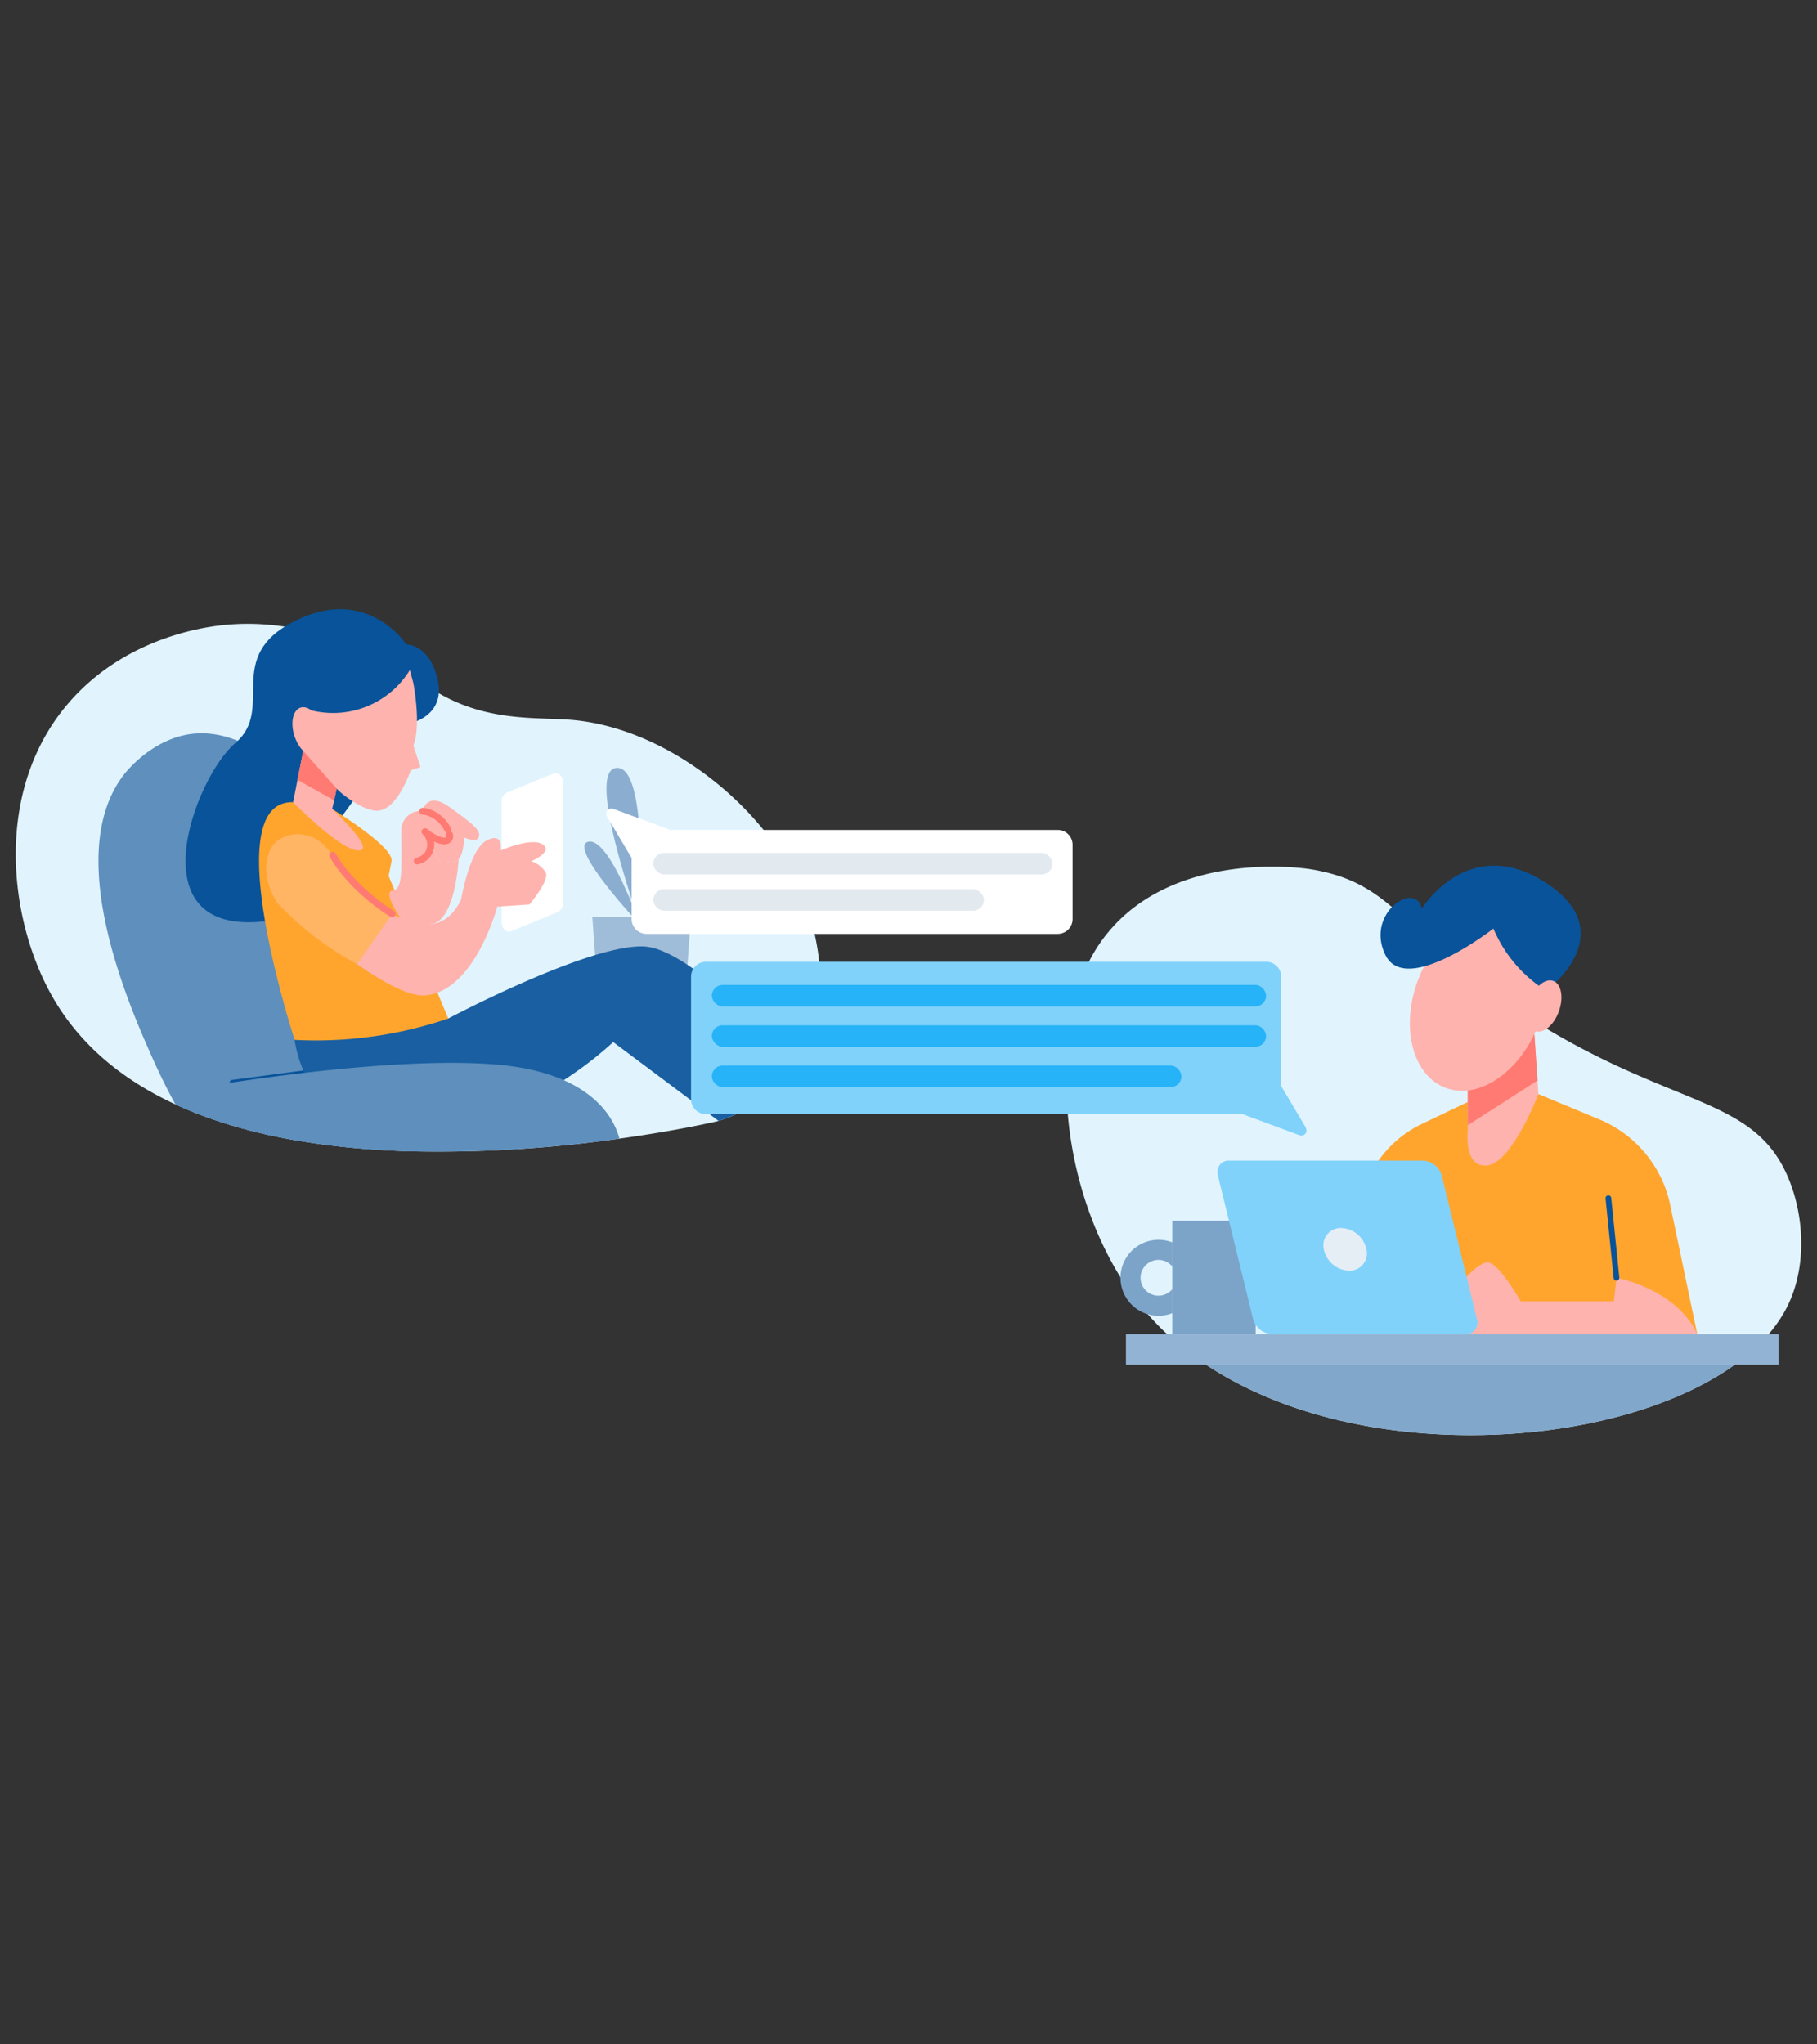 <svg xmlns="http://www.w3.org/2000/svg" width="400" height="450" viewBox="0 0 400 450">
  <rect x="0" y="0" width="400" height="450" fill="#333333" stroke="none"/>
  <g id="Illustration-2" transform="translate(-2123 -1183)">
    <rect id="Rectangle_2757" data-name="Rectangle 2757" width="400" height="450" transform="translate(2123 1183)" fill="none"/>
    <g id="Group_6048" data-name="Group 6048" transform="translate(1684.601 828.539)">
      <g id="Group_5977" data-name="Group 5977" transform="translate(441.868 488.556)">
        <g id="Group_5947" data-name="Group 5947" transform="translate(0 3.225)">
          <path id="Path_20305" data-name="Path 20305" d="M449.779,573.985c6.189,11,15.819,18.7,27.237,23.982.054.021.108.053.162.075,15.257,7.009,33.685,9.726,51.455,10.243a281.4,281.4,0,0,0,46.129-2.782c12.94-1.8,21.511-3.8,21.835-3.893.949-.291,1.865-.647,1.865-.647.68-.247,1.359-.539,2.017-.84.022,0,.033-.012.054-.022l.194-.1A31.882,31.882,0,0,0,613.483,589.3,30.939,30.939,0,0,0,619,570.071a54.766,54.766,0,0,0-6.264-23.226c-8.8-16.422-28.834-32.143-49.191-33.566-7.742-.54-18.59.4-29.567-6.427-2.521-1.568-3.357-2.123-5.7-3.611-3.357-2.127-20.564-13.034-41.092-10.736-5.036.564-21.832,3.216-33.84,17.279C436.95,528.99,440.324,557.184,449.779,573.985Z" transform="translate(-441.868 -492.19)" fill="#e1f4fe"/>
        </g>
        <g id="Group_5950" data-name="Group 5950" transform="translate(18.208 27.324)">
          <g id="Group_5948" data-name="Group 5948">
            <path id="Path_20306" data-name="Path 20306" d="M474.5,591.326c1.779,3.957,3.483,7.267,4.819,9.694.054.021.108.053.162.075,15.257,7.009,33.685,9.726,51.456,10.243,5.833.044,11.225-.216,16.077-.647,7.893-4.884,11.44-12.335,9.661-17.511a7.458,7.458,0,0,0-2.609-3.569c-11.8-8.971-30.785-9.208-34.742-19.463-2.631-6.836-9.241-25.9-13.349-37.837-1.273-3.688-10.611-13.468-21.749-12.95-9.262.421-15.516,8.152-16.131,8.929C454.22,545.963,469.327,579.746,474.5,591.326Z" transform="translate(-462.383 -519.342)" fill="#5e8fbd"/>
          </g>
          <g id="Group_5949" data-name="Group 5949" transform="translate(28.893 74.07)">
            <path id="Path_20307" data-name="Path 20307" d="M495.5,606.128a.686.686,0,0,0,.073,0l16.759-2.215a.559.559,0,1,0-.146-1.109l-16.759,2.215a.559.559,0,0,0,.073,1.113Z" transform="translate(-494.937 -602.797)" fill="#08539a"/>
          </g>
        </g>
        <g id="Group_5955" data-name="Group 5955" transform="translate(125.164 34.926)">
          <g id="Group_5951" data-name="Group 5951" transform="translate(4.877)">
            <path id="Path_20308" data-name="Path 20308" d="M595.758,562.424c.573-14.777.367-33.41-4.532-34.464a2.021,2.021,0,0,0-1.342.149C585.919,530.153,590.5,546.791,595.758,562.424Z" transform="translate(-588.385 -527.907)" fill="#8baed0"/>
          </g>
          <g id="Group_5952" data-name="Group 5952" transform="translate(12.25 20.033)">
            <path id="Path_20309" data-name="Path 20309" d="M596.692,564.962c7.226-12.669,10.71-14.969,12.523-14.407A2.2,2.2,0,0,1,610.573,552C611.827,556.087,599.9,563.125,596.692,564.962Z" transform="translate(-596.692 -550.478)" fill="#8baed0"/>
          </g>
          <g id="Group_5953" data-name="Group 5953" transform="translate(0 16.217)">
            <path id="Path_20310" data-name="Path 20310" d="M595.14,564.478s-6.742-19.4-11.4-18.25S595.14,564.478,595.14,564.478Z" transform="translate(-582.89 -546.179)" fill="#8baed0"/>
          </g>
          <g id="Group_5954" data-name="Group 5954" transform="translate(1.761 32.778)">
            <path id="Path_20311" data-name="Path 20311" d="M586.508,587.425h18.448l1.633-22.586H584.874Z" transform="translate(-584.874 -564.839)" fill="#9fbcd8"/>
          </g>
        </g>
        <g id="Group_5975" data-name="Group 5975" transform="translate(37.386)">
          <g id="Group_5956" data-name="Group 5956">
            <path id="Path_20312" data-name="Path 20312" d="M533.366,513.7s7.88-1.537,6.15-9.512-6.919-7.879-6.919-7.879-8.552-13.164-24.5-5.189-4.227,19.313-13.163,26.9-22.143,42.529,6.56,39.232Z" transform="translate(-483.992 -488.556)" fill="#08539a"/>
          </g>
          <g id="Group_5957" data-name="Group 5957" transform="translate(23.641 74.227)">
            <path id="Path_20313" data-name="Path 20313" d="M514.592,602.862a26.415,26.415,0,0,0,8.507,8.96c14.384,8.724,36.273-3.827,43.433-7.936a83.318,83.318,0,0,0,14.6-10.643l23.194,17.36a31.343,31.343,0,0,0,3.881-1.488c.022,0,.033-.011.054-.021l.194-.1a31.877,31.877,0,0,0,12.756-10.707c-6.837-7.655-23.787-25.587-33.255-26.083-12.044-.636-43.142,15.851-43.142,15.851l-34.16-1.154A28.975,28.975,0,0,0,514.592,602.862Z" transform="translate(-510.628 -572.188)" fill="#195fa1"/>
          </g>
          <g id="Group_5970" data-name="Group 5970" transform="translate(16.179 36.079)">
            <g id="Group_5958" data-name="Group 5958" transform="translate(0 6.407)">
              <path id="Path_20314" data-name="Path 20314" d="M518.313,537.917s13.708,8.328,13.067,11.53l-.64,3.2,13.131,31.387a90.474,90.474,0,0,1-33.832,4.7c-1.955-6.228-14.108-45.749-3.577-51.586a6.217,6.217,0,0,1,3.251-.721Z" transform="translate(-502.221 -536.424)" fill="#ffa52e"/>
            </g>
            <g id="Group_5959" data-name="Group 5959" transform="translate(53.406)">
              <path id="Path_20315" data-name="Path 20315" d="M564.454,564l10.283-4.2a2.178,2.178,0,0,0,1.134-2.064V531.364c0-1.447-1.035-2.483-2.061-2.064l-10.282,4.2a2.18,2.18,0,0,0-1.135,2.064v26.368C562.393,563.382,563.428,564.418,564.454,564Z" transform="translate(-562.393 -529.206)" fill="#fff"/>
            </g>
            <g id="Group_5960" data-name="Group 5960" transform="translate(6.002 14.309)">
              <path id="Path_20316" data-name="Path 20316" d="M508.983,557.992a75.159,75.159,0,0,0,15.581,15.075c1.326.949,2.566,1.758,3.688,2.459,7.418,4.625,10.373,4.518,11.526,4.4,10.5-1.1,15.387-18.567,15.646-19.516l7.084-.475s4.475-5.294,3.57-7.052a5.978,5.978,0,0,0-3.16-2.469s4.938-2.081,2.469-3.71-9.229,1.348-9.229,1.348.711-4.14-3.074-2.211-5.629,13-5.629,13c-3.407,7.041-9.3,6.448-15.181,3.16-8.939-4.982-17.814-16.164-17.814-16.164Z" transform="translate(-508.983 -545.328)" fill="#ffb3ae"/>
            </g>
            <g id="Group_5961" data-name="Group 5961" transform="translate(1.596 13.482)">
              <path id="Path_20317" data-name="Path 20317" d="M506.348,559.358a67.743,67.743,0,0,0,17.658,13.6c2.167-3.084,5.4-7.7,7.71-11.063a44.026,44.026,0,0,1-10.827-9.844c-2.6-3.342-4.059-6.305-7.561-7.313a7.83,7.83,0,0,0-6.852,1.036C503.484,548.2,502.975,554.014,506.348,559.358Z" transform="translate(-504.019 -544.396)" fill="#ffb564"/>
            </g>
            <g id="Group_5962" data-name="Group 5962" transform="translate(35.982 6.043)">
              <path id="Path_20318" data-name="Path 20318" d="M542.762,538.315s.871-4.544,5.96-.861,7.235,5.26,6.307,6.826-6.6-1.83-6.6-1.83" transform="translate(-542.762 -536.014)" fill="#ffb3ae"/>
            </g>
            <g id="Group_5963" data-name="Group 5963" transform="translate(41.657 13.322)">
              <path id="Path_20319" data-name="Path 20319" d="M549.156,550.337v.015a1.927,1.927,0,0,0,2.279-.506c1.267-1.475,1.148-4.782,1.148-4.782l-1.892-.848Q549.924,547.277,549.156,550.337Z" transform="translate(-549.156 -544.216)" fill="#ffb3ae"/>
            </g>
            <g id="Group_5964" data-name="Group 5964" transform="translate(38.405 9.937)">
              <path id="Path_20320" data-name="Path 20320" d="M547.538,550.251a1.165,1.165,0,0,0,1.206-.328v-.015a2.563,2.563,0,0,0,.566-.849.046.046,0,0,0,.015-.03,17.2,17.2,0,0,0,.953-5.243l-2.563-3.385-2.174,4.234S544.99,549.492,547.538,550.251Z" transform="translate(-545.491 -540.402)" fill="#ffb3ae"/>
            </g>
            <g id="Group_5965" data-name="Group 5965" transform="translate(28.68 8.346)">
              <path id="Path_20321" data-name="Path 20321" d="M539.871,566.018l5.958-1.147-2.428-1.3c5.705-.254,6.39-14.36,6.39-14.36a1.927,1.927,0,0,1-2.279.506,1.166,1.166,0,0,1-1.206.328c-2.547-.759-2-5.616-2-5.616l3.456-.626a3.685,3.685,0,0,0-.388-1.162l-5.5-4.007a4.184,4.184,0,0,0-1.445.075h-.06a4.311,4.311,0,0,0-3.217,4.275v.313c.06,8.178.3,11.9-1.474,12.721-.478.209-.7.044-.924.3C533.242,557.99,539.871,566.018,539.871,566.018Z" transform="translate(-534.535 -538.609)" fill="#ffb3ae"/>
            </g>
            <g id="Group_5966" data-name="Group 5966" transform="translate(34.062 12.174)">
              <path id="Path_20322" data-name="Path 20322" d="M541.343,550.848a.706.706,0,0,0,.17-.021,4.452,4.452,0,0,0,2.129-7.671.745.745,0,0,0-1.085,1.022,3.289,3.289,0,0,1,.677,3.738,3.2,3.2,0,0,1-2.063,1.462.745.745,0,0,0,.17,1.47Z" transform="translate(-540.598 -542.922)" fill="#ff7a72"/>
            </g>
            <g id="Group_5967" data-name="Group 5967" transform="translate(35.797 12.169)">
              <path id="Path_20323" data-name="Path 20323" d="M547.525,546.441a2.324,2.324,0,0,0,.933-.183,1.756,1.756,0,0,0,.947-2.072.745.745,0,0,0-1.475.215c.03.209.023.451-.066.489-.2.084-.811.193-2.293-.622a13.806,13.806,0,0,1-1.785-1.182.766.766,0,0,0-1.049.081.728.728,0,0,0,.051,1.022l.5-.551-.494.557a14.539,14.539,0,0,0,2.058,1.377A5.773,5.773,0,0,0,547.525,546.441Z" transform="translate(-542.553 -542.916)" fill="#ff7a72"/>
            </g>
            <g id="Group_5968" data-name="Group 5968" transform="translate(35.282 7.632)">
              <path id="Path_20324" data-name="Path 20324" d="M548.215,543.3a.76.76,0,0,0,.323-.073.746.746,0,0,0,.349-.995,8.277,8.277,0,0,0-5.116-4.255,6.594,6.594,0,0,0-.974-.17.752.752,0,0,0-.82.66.745.745,0,0,0,.66.82,5.59,5.59,0,0,1,.761.131,6.806,6.806,0,0,1,4.145,3.459A.747.747,0,0,0,548.215,543.3Z" transform="translate(-541.973 -537.805)" fill="#ff7a72"/>
            </g>
            <g id="Group_5969" data-name="Group 5969" transform="translate(15.449 17.331)">
              <path id="Path_20325" data-name="Path 20325" d="M533.47,563.131a.745.745,0,0,0,.383-1.385c-.083-.05-8.361-5.036-12.839-12.647a.745.745,0,0,0-1.284.756c4.676,7.947,13.008,12.961,13.36,13.17A.73.73,0,0,0,533.47,563.131Z" transform="translate(-519.627 -548.733)" fill="#ff7a72"/>
            </g>
          </g>
          <g id="Group_5974" data-name="Group 5974" transform="translate(23.522 13.382)">
            <g id="Group_5971" data-name="Group 5971" transform="translate(0.144)">
              <path id="Path_20326" data-name="Path 20326" d="M510.656,532.74c1.37,1.37,10.71,10.681,14.463,10.621a1.03,1.03,0,0,0,.819-.3c1.132-1.549-6.674-8.834-6.674-8.834.134-.64.283-1.266.417-1.906l.566-2.561a18.014,18.014,0,0,0,2.235,1.891c1.266.924,4.186,2.89,6.584,2.964,4.484.119,7.493-8.908,7.493-8.908.714-.238,1.43-.461,2.159-.7-.536-1.579-1.057-3.158-1.579-4.737,1.788-4.558,0-13.72,0-13.72l-.774-2.919a19.822,19.822,0,0,1-21.718,8.878c-.581,2.979-1.177,5.943-1.758,8.923v.015c-.417,2.115-.834,4.245-1.266,6.36C511.311,529.448,510.984,531.1,510.656,532.74Z" transform="translate(-510.656 -503.634)" fill="#ffb3ae"/>
            </g>
            <g id="Group_5972" data-name="Group 5972" transform="translate(0 8.191)">
              <path id="Path_20327" data-name="Path 20327" d="M510.953,519.238c.959,2.915,3.1,4.827,4.788,4.273s2.276-3.366,1.317-6.28-3.1-4.826-4.787-4.272S509.994,516.324,510.953,519.238Z" transform="translate(-510.493 -512.863)" fill="#ffb3ae"/>
            </g>
            <g id="Group_5973" data-name="Group 5973" transform="translate(1.113 17.816)">
              <path id="Path_20328" data-name="Path 20328" d="M511.747,530.067l8.058,4.513.566-2.561-7.359-8.312C512.6,525.822,512.178,527.952,511.747,530.067Z" transform="translate(-511.747 -523.707)" fill="#ff7a72"/>
            </g>
          </g>
        </g>
        <g id="Group_5976" data-name="Group 5976" transform="translate(33.972 99.86)">
          <path id="Path_20329" data-name="Path 20329" d="M480.145,607.612l1.338,2.674c15.257,7.009,33.685,9.726,51.456,10.243a281.382,281.382,0,0,0,46.128-2.782c-.938-3.612-4.766-12.217-20.39-15.377a59.479,59.479,0,0,0-6.76-.937C525.293,599.244,480.145,607.612,480.145,607.612Z" transform="translate(-480.145 -601.068)" fill="#5e8fbd"/>
        </g>
      </g>
      <g id="Group_5978" data-name="Group 5978" transform="translate(571.891 532.446)">
        <path id="Path_20330" data-name="Path 20330" d="M588.634,539.971l5.286,8.911v13.432a3.27,3.27,0,0,0,3.27,3.271h90.537a3.27,3.27,0,0,0,3.27-3.271V545.977a3.27,3.27,0,0,0-3.27-3.27H602.451l-12.394-4.584C588.751,537.64,587.9,538.74,588.634,539.971Z" transform="translate(-588.365 -538.007)" fill="#fff"/>
        <rect id="Rectangle_1658" data-name="Rectangle 1658" width="87.867" height="4.728" rx="2.364" transform="translate(10.327 9.757)" fill="#e2e9ef"/>
        <rect id="Rectangle_1659" data-name="Rectangle 1659" width="72.779" height="4.728" rx="2.364" transform="translate(10.327 17.745)" fill="#e2e9ef"/>
      </g>
      <g id="Group_6003" data-name="Group 6003" transform="translate(590.529 545.003)">
        <g id="Group_6001" data-name="Group 6001" transform="translate(82.645)">
          <g id="Group_5979" data-name="Group 5979" transform="translate(0 0.227)">
            <path id="Path_20331" data-name="Path 20331" d="M861.32,648.911c-2.4,4.942-6.449,9.364-11.743,13.151-26.168,18.78-82.523,22.432-116.33,0a62.819,62.819,0,0,1-14.642-13.251c-10.957-13.754-17.439-34.8-15.9-54.664.636-8.158,1.591-18.478,9.08-27.441,15.111-18.059,42.987-13.972,44.4-13.737,19.516,3.166,19.852,14.809,48.08,32.7,31.394,19.918,49.269,17.1,56.975,34.9C864.772,628.706,865.642,639.964,861.32,648.911Z" transform="translate(-702.481 -552.411)" fill="#e1f4fe"/>
          </g>
          <g id="Group_5990" data-name="Group 5990" transform="translate(58.26)">
            <g id="Group_5983" data-name="Group 5983" transform="translate(0 47.634)">
              <g id="Group_5980" data-name="Group 5980">
                <path id="Path_20332" data-name="Path 20332" d="M768.123,661.295l6.548-29.388a24.593,24.593,0,0,1,13.39-16.837l19.324-9.246,19.825,8.245a26.174,26.174,0,0,1,15.567,18.8l5.959,28.427Z" transform="translate(-768.123 -605.824)" fill="#ffa52e"/>
              </g>
              <g id="Group_5981" data-name="Group 5981" transform="translate(27.015 39.71)">
                <path id="Path_20333" data-name="Path 20333" d="M798.561,656.929s5.169-6.776,7.654-6.343,7.078,8.536,7.078,8.536h20.5l.577-5.187s13.111,2.378,17.793,12.391H800.866Z" transform="translate(-798.561 -650.566)" fill="#ffb3ae"/>
              </g>
              <g id="Group_5982" data-name="Group 5982" transform="translate(60.411 24.957)">
                <path id="Path_20334" data-name="Path 20334" d="M838.6,652.694a.628.628,0,0,1-.625-.564l-1.78-17.5a.628.628,0,0,1,1.25-.128l1.78,17.5a.628.628,0,0,1-.561.689Z" transform="translate(-836.188 -633.944)" fill="#08539a"/>
              </g>
            </g>
            <g id="Group_5989" data-name="Group 5989" transform="translate(10.885)">
              <g id="Group_5984" data-name="Group 5984" transform="translate(19.124 37.044)">
                <path id="Path_20335" data-name="Path 20335" d="M802,601.528v13.615s-.973,8.429,4.43,7.673,11.135-15.68,11.135-15.68l-.892-13.244Z" transform="translate(-801.934 -593.892)" fill="#ffb3ae"/>
              </g>
              <g id="Group_5985" data-name="Group 5985" transform="translate(19.199 37.037)">
                <path id="Path_20336" data-name="Path 20336" d="M817.381,604.137l-15.362,9.85V601.524l14.659-7.639Z" transform="translate(-802.018 -593.884)" fill="#ff7a72"/>
              </g>
              <g id="Group_5986" data-name="Group 5986" transform="translate(1.041 6.088)">
                <ellipse id="Ellipse_578" data-name="Ellipse 578" cx="20.207" cy="14.127" rx="20.207" ry="14.127" transform="matrix(0.361, -0.933, 0.933, 0.361, 0, 37.689)" fill="#ffb3ae"/>
              </g>
              <g id="Group_5987" data-name="Group 5987">
                <path id="Path_20337" data-name="Path 20337" d="M816.862,579.7A29.8,29.8,0,0,1,805.234,566S786,581.058,781.461,571.836s6.7-16.5,8-10.23c0,0,10.361-16.785,27.406-5.619S816.862,579.7,816.862,579.7Z" transform="translate(-780.387 -552.155)" fill="#08539a"/>
              </g>
              <g id="Group_5988" data-name="Group 5988" transform="translate(32.242 25.258)">
                <path id="Path_20338" data-name="Path 20338" d="M823.735,587.42c-1.1,3.052-3.43,5.008-5.214,4.368s-2.342-3.634-1.247-6.686,3.429-5.008,5.213-4.368S824.831,584.367,823.735,587.42Z" transform="translate(-816.714 -580.613)" fill="#ffb3ae"/>
              </g>
            </g>
          </g>
          <g id="Group_5994" data-name="Group 5994" transform="translate(11.885 78.177)">
            <g id="Group_5993" data-name="Group 5993">
              <g id="Group_5991" data-name="Group 5991" transform="translate(11.399)">
                <rect id="Rectangle_1660" data-name="Rectangle 1660" width="18.372" height="24.933" fill="#7ca4c9"/>
              </g>
              <g id="Group_5992" data-name="Group 5992" transform="translate(0 4.184)">
                <path id="Path_20339" data-name="Path 20339" d="M720.3,653.318a3.937,3.937,0,0,0,6.973,2.5V661.1a8.11,8.11,0,0,1-3.031.57,8.361,8.361,0,1,1,0-16.722,8.108,8.108,0,0,1,3.031.57v5.287a3.937,3.937,0,0,0-6.973,2.51Z" transform="translate(-715.872 -644.951)" fill="#7ca4c9"/>
              </g>
            </g>
          </g>
          <g id="Group_5997" data-name="Group 5997" transform="translate(13.09 103.105)">
            <g id="Group_5995" data-name="Group 5995">
              <rect id="Rectangle_1661" data-name="Rectangle 1661" width="143.678" height="6.772" fill="#92b3d3"/>
            </g>
            <g id="Group_5996" data-name="Group 5996" transform="translate(17.675 6.773)">
              <path id="Path_20340" data-name="Path 20340" d="M853.475,675.954c-26.168,18.78-82.523,22.432-116.33,0Z" transform="translate(-737.145 -675.954)" fill="#81a7cb"/>
            </g>
          </g>
          <g id="Group_6000" data-name="Group 6000" transform="translate(33.234 64.924)">
            <g id="Group_5998" data-name="Group 5998">
              <path id="Path_20341" data-name="Path 20341" d="M797.064,660.232a2.51,2.51,0,0,1-2.553,3.254H751.937a4.5,4.5,0,0,1-4.149-3.254l-7.769-31.674a2.51,2.51,0,0,1,2.553-3.254h42.575a4.5,4.5,0,0,1,4.148,3.254Z" transform="translate(-739.926 -625.304)" fill="#80d2fb"/>
            </g>
            <g id="Group_5999" data-name="Group 5999" transform="translate(23.346 14.85)">
              <path id="Path_20342" data-name="Path 20342" d="M775.686,646.724a3.8,3.8,0,0,1-3.83,4.689,5.887,5.887,0,0,1-5.547-4.689,3.8,3.8,0,0,1,3.83-4.688A5.888,5.888,0,0,1,775.686,646.724Z" transform="translate(-766.23 -642.036)" fill="#e6eef5"/>
            </g>
          </g>
        </g>
        <g id="Group_6002" data-name="Group 6002" transform="translate(0 21.17)">
          <path id="Path_20343" data-name="Path 20343" d="M744.566,612.27l-5.285-8.91V579.277a3.27,3.27,0,0,0-3.27-3.27H612.635a3.269,3.269,0,0,0-3.27,3.27v26.988a3.269,3.269,0,0,0,3.27,3.27H730.75l12.394,4.584C744.45,614.6,745.3,613.5,744.566,612.27Z" transform="translate(-609.365 -576.007)" fill="#80d2fb"/>
          <rect id="Rectangle_1662" data-name="Rectangle 1662" width="122.015" height="4.728" rx="2.364" transform="translate(4.58 5.092)" fill="#27b3f7"/>
          <rect id="Rectangle_1663" data-name="Rectangle 1663" width="122.015" height="4.728" rx="2.364" transform="translate(4.58 13.968)" fill="#27b3f7"/>
          <rect id="Rectangle_1664" data-name="Rectangle 1664" width="103.377" height="4.728" rx="2.364" transform="translate(4.58 22.843)" fill="#27b3f7"/>
        </g>
      </g>
    </g>
  </g>
</svg>
